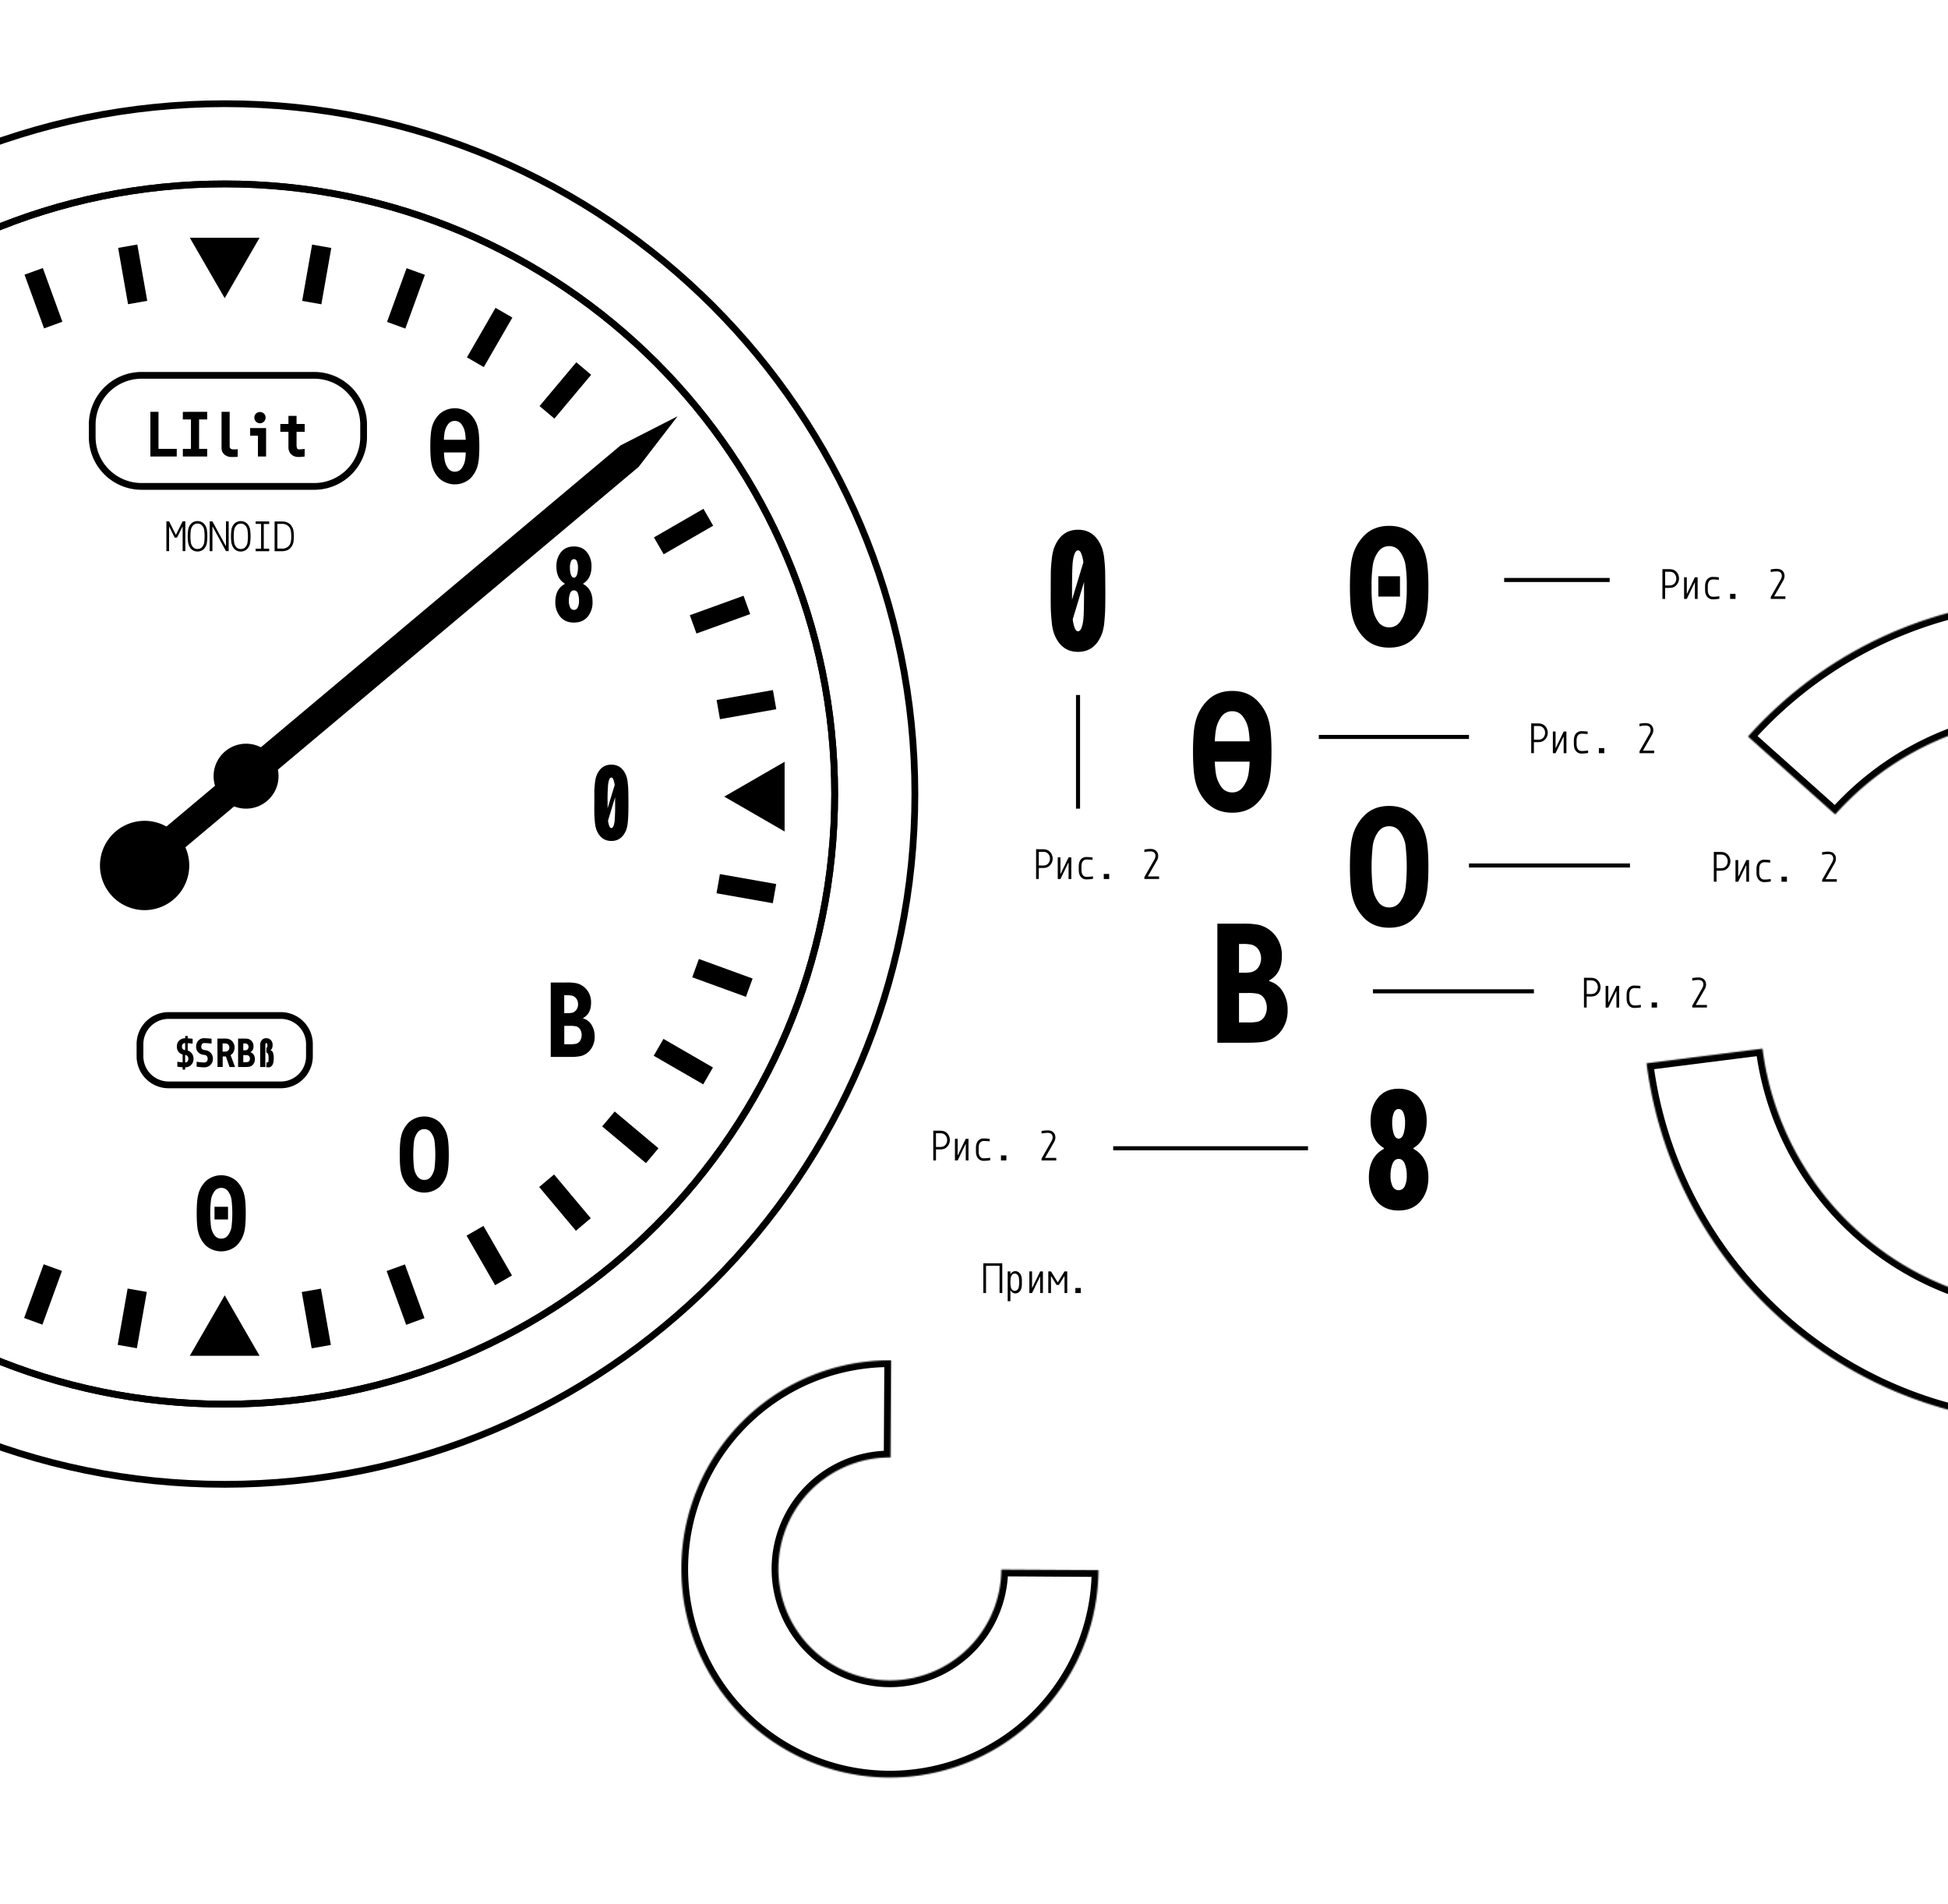 <svg id="Слой_1" data-name="Слой 1" xmlns="http://www.w3.org/2000/svg" xmlns:xlink="http://www.w3.org/1999/xlink" viewBox="0 0 1440 1407.35"><defs><style>.cls-1{fill:#fff;}.cls-2,.cls-3,.cls-5{fill:none;stroke:#000;}.cls-2{stroke-width:3px;}.cls-3{stroke-miterlimit:10;stroke-width:5px;}.cls-4{mask:url(#mask);}.cls-5{stroke-width:10px;}.cls-6{mask:url(#mask-2);}</style><mask id="mask" x="498.61" y="1000.34" width="318.38" height="318.35" maskUnits="userSpaceOnUse"><g id="path-400-inside-21_73:3" data-name="path-400-inside-21 73:3"><path class="cls-1" d="M812,1160.43a154.17,154.17,0,1,1-153.27-155.08l-.42,71.77A82.4,82.4,0,1,0,740.19,1160Z"/></g></mask><mask id="mask-2" x="1211.54" y="437.43" width="618.24" height="620.07" maskUnits="userSpaceOnUse"><g id="path-403-inside-24_73:3" data-name="path-403-inside-24 73:3"><path class="cls-1" d="M1292.16,544.35a305,305,0,1,1-75,241.5L1302.87,775a218.59,218.59,0,1,0,53.77-173.06Z"/></g></mask></defs><path class="cls-2" d="M1085.9,544.64h-111"/><path class="cls-2" d="M1204.9,639.64h-119"/><path class="cls-2" d="M966.9,848.64h-144"/><path class="cls-2" d="M1133.9,732.64h-119"/><path class="cls-2" d="M796.9,513.64v84"/><path class="cls-2" d="M1111.9,428.64h78"/><path d="M1136.23,534.64c.51,0,.93,0,1.25,0s.77.08,1.33.17a5.46,5.46,0,0,1,1.59.5,6.25,6.25,0,0,1,1.42.94,7.18,7.18,0,0,1,0,10.59,6.34,6.34,0,0,1-1.42,1,6.14,6.14,0,0,1-1.59.5c-.56.08-1,.13-1.33.15s-.74,0-1.25,0h-2.33v8.13h-2v-22Zm5.47,9.19a5.58,5.58,0,0,0,.45-2.25,5.47,5.47,0,0,0-.45-2.24,4.71,4.71,0,0,0-1.22-1.68,4.22,4.22,0,0,0-2.17-1,8.14,8.14,0,0,0-1-.11c-.26,0-.61,0-1.06,0h-2.33v10.13h2.33l1.06,0q.39,0,1-.12a4.22,4.22,0,0,0,2.17-1A4.85,4.85,0,0,0,1141.7,543.83Zm14.21,12.81V544.55h-.16l-5.84,12.09h-2v-16h2v12.09h.15l5.86-12.09h2v16Zm7.61-5.13c-.07-.75-.1-1.7-.1-2.87s0-2.12.1-2.88a7.33,7.33,0,0,1,.57-2.1,5.26,5.26,0,0,1,5.29-3.27c1,0,2.45.09,4.22.27v1.87c-1.79-.18-3.19-.27-4.22-.27a4,4,0,0,0-2.14.52,3.65,3.65,0,0,0-1.28,1.53,6.06,6.06,0,0,0-.39,1.33,11.55,11.55,0,0,0-.14,1.37c0,.38,0,.92,0,1.63s0,1.26,0,1.64a11.41,11.41,0,0,0,.14,1.36A6.06,6.06,0,0,0,1166,553a3.75,3.75,0,0,0,1.28,1.54,4,4,0,0,0,2.14.5,31.6,31.6,0,0,0,4.54-.4v1.87a31.57,31.57,0,0,1-4.54.41,5.26,5.26,0,0,1-5.29-3.27A7.31,7.31,0,0,1,1163.52,551.51Zm18.4,1.38h4v3.75h-4Zm30-18a24,24,0,0,1,4.5-.48,7.23,7.23,0,0,1,2.62.44,4.36,4.36,0,0,1,1.79,1.19,4.88,4.88,0,0,1,1,1.64,5.61,5.61,0,0,1,.32,1.9,6.08,6.08,0,0,1-.3,2,10.34,10.34,0,0,1-.89,1.88l-6.47,11.29h8.31v1.88h-10.84v-1.39l7.22-12.66c.24-.41.41-.73.51-1a4.36,4.36,0,0,0,.3-.89,4.62,4.62,0,0,0,.16-1.19,4.2,4.2,0,0,0-.16-1.15,3.21,3.21,0,0,0-.53-1,2.5,2.5,0,0,0-1.14-.81,5.11,5.11,0,0,0-1.86-.3,25.53,25.53,0,0,0-4.5.49Z"/><path d="M1271.23,629.64c.51,0,.93,0,1.25,0s.77.08,1.33.17a5.46,5.46,0,0,1,1.59.5,6.25,6.25,0,0,1,1.42.94,7.18,7.18,0,0,1,0,10.59,6.34,6.34,0,0,1-1.42,1,6.14,6.14,0,0,1-1.59.5c-.56.08-1,.13-1.33.15s-.74,0-1.25,0h-2.33v8.13h-2v-22Zm5.47,9.19a5.58,5.58,0,0,0,.45-2.25,5.47,5.47,0,0,0-.45-2.24,4.71,4.71,0,0,0-1.22-1.68,4.22,4.22,0,0,0-2.17-1,8.14,8.14,0,0,0-1-.11c-.26,0-.61,0-1.06,0h-2.33v10.13h2.33l1.06,0q.39,0,1-.12a4.22,4.22,0,0,0,2.17-1A4.85,4.85,0,0,0,1276.7,638.83Zm14.21,12.81V639.55h-.16l-5.84,12.09h-2v-16h2v12.09h.15l5.86-12.09h2v16Zm7.61-5.13c-.07-.75-.1-1.7-.1-2.87s0-2.12.1-2.88a7.33,7.33,0,0,1,.57-2.1,5.26,5.26,0,0,1,5.29-3.27c1,0,2.45.09,4.22.27v1.87c-1.79-.18-3.19-.27-4.22-.27a4,4,0,0,0-2.14.52,3.65,3.65,0,0,0-1.28,1.53,6.06,6.06,0,0,0-.39,1.33,11.55,11.55,0,0,0-.14,1.37c0,.38,0,.92,0,1.63s0,1.26,0,1.64a11.41,11.41,0,0,0,.14,1.36A6.06,6.06,0,0,0,1301,648a3.75,3.75,0,0,0,1.28,1.54,4,4,0,0,0,2.14.5,31.6,31.6,0,0,0,4.54-.4v1.87a31.57,31.57,0,0,1-4.54.41,5.26,5.26,0,0,1-5.29-3.27A7.31,7.31,0,0,1,1298.52,646.51Zm18.4,1.38h4v3.75h-4Zm30-18a24,24,0,0,1,4.5-.48,7.23,7.23,0,0,1,2.62.44,4.36,4.36,0,0,1,1.79,1.19,4.88,4.88,0,0,1,1,1.64,5.61,5.61,0,0,1,.32,1.9,6.08,6.08,0,0,1-.3,2,10.34,10.34,0,0,1-.89,1.88l-6.47,11.29h8.31v1.88h-10.84v-1.39l7.22-12.66c.24-.41.41-.73.51-1a4.36,4.36,0,0,0,.3-.89,4.62,4.62,0,0,0,.16-1.19,4.2,4.2,0,0,0-.16-1.15,3.21,3.21,0,0,0-.53-1,2.5,2.5,0,0,0-1.14-.81,5.11,5.11,0,0,0-1.86-.3,25.53,25.53,0,0,0-4.5.49Z"/><path d="M694.23,835.64c.51,0,.93,0,1.25,0s.78.08,1.33.17a5.46,5.46,0,0,1,1.59.5,6.31,6.31,0,0,1,1.43.94,7.2,7.2,0,0,1,0,10.59,6.4,6.4,0,0,1-1.43,1,6.14,6.14,0,0,1-1.59.5c-.55.08-1,.13-1.33.15s-.74,0-1.25,0H691.9v8.13h-2v-22Zm5.47,9.19a5.58,5.58,0,0,0,.45-2.25,5.47,5.47,0,0,0-.45-2.24,4.59,4.59,0,0,0-1.22-1.68,4.08,4.08,0,0,0-1-.66,4,4,0,0,0-1.16-.34,8,8,0,0,0-1-.11c-.27,0-.62,0-1.07,0H691.9v10.13h2.33l1.07,0c.26,0,.59-.06,1-.12a4.34,4.34,0,0,0,1.16-.34,4.39,4.39,0,0,0,1-.66A4.73,4.73,0,0,0,699.7,844.83Zm14.21,12.81V845.55h-.15l-5.85,12.09h-2v-16h2v12.09h.16l5.86-12.09h2v16Zm7.62-5.13c-.07-.75-.11-1.7-.11-2.87s0-2.12.11-2.88a7,7,0,0,1,.56-2.1,5.27,5.27,0,0,1,5.3-3.27c1,0,2.45.09,4.22.27v1.87c-1.79-.18-3.2-.27-4.22-.27a3.91,3.91,0,0,0-2.14.52,3.58,3.58,0,0,0-1.28,1.53,5.13,5.13,0,0,0-.39,1.33,9.77,9.77,0,0,0-.14,1.37c0,.38,0,.92,0,1.63s0,1.26,0,1.64a9.64,9.64,0,0,0,.14,1.36A5.13,5.13,0,0,0,724,854a3.67,3.67,0,0,0,1.28,1.54,3.92,3.92,0,0,0,2.14.5,31.36,31.36,0,0,0,4.53-.4v1.87a31.32,31.32,0,0,1-4.53.41,5.27,5.27,0,0,1-5.3-3.27A7,7,0,0,1,721.53,852.51Zm18.4,1.38h4v3.75h-4Zm30-18a24,24,0,0,1,4.5-.48,7.28,7.28,0,0,1,2.63.44,4.32,4.32,0,0,1,1.78,1.19,4.91,4.91,0,0,1,1,1.64,5.61,5.61,0,0,1,.31,1.9,6.08,6.08,0,0,1-.3,2,9.71,9.71,0,0,1-.89,1.88l-6.47,11.29h8.32v1.88H769.94v-1.39l7.22-12.66c.24-.41.41-.73.52-1a5.16,5.16,0,0,0,.29-.89,4.22,4.22,0,0,0,.16-1.19,3.85,3.85,0,0,0-.16-1.15,3.21,3.21,0,0,0-.53-1,2.5,2.5,0,0,0-1.14-.81,5.11,5.11,0,0,0-1.86-.3,25.53,25.53,0,0,0-4.5.49Z"/><path d="M1175.23,722.64c.51,0,.93,0,1.25,0s.77.08,1.33.17a5.46,5.46,0,0,1,1.59.5,6.25,6.25,0,0,1,1.42.94,7.18,7.18,0,0,1,0,10.59,6.34,6.34,0,0,1-1.42,1,6.14,6.14,0,0,1-1.59.5c-.56.08-1,.13-1.33.15s-.74,0-1.25,0h-2.33v8.13h-2v-22Zm5.47,9.19a5.58,5.58,0,0,0,.45-2.25,5.47,5.47,0,0,0-.45-2.24,4.71,4.71,0,0,0-1.22-1.68,4.22,4.22,0,0,0-2.17-1,8.14,8.14,0,0,0-1-.11c-.26,0-.61,0-1.06,0h-2.33v10.13h2.33l1.06,0q.39,0,1-.12a4.22,4.22,0,0,0,2.17-1A4.85,4.85,0,0,0,1180.7,731.83Zm14.21,12.81V732.55h-.16l-5.84,12.09h-2v-16h2v12.09h.15l5.86-12.09h2v16Zm7.61-5.13c-.07-.75-.1-1.7-.1-2.87s0-2.12.1-2.88a7.33,7.33,0,0,1,.57-2.1,5.26,5.26,0,0,1,5.29-3.27c1,0,2.45.09,4.22.27v1.87c-1.79-.18-3.19-.27-4.22-.27a4,4,0,0,0-2.14.52,3.65,3.65,0,0,0-1.28,1.53,6.06,6.06,0,0,0-.39,1.33,11.55,11.55,0,0,0-.14,1.37c0,.38,0,.92,0,1.63s0,1.26,0,1.64a11.41,11.41,0,0,0,.14,1.36A6.06,6.06,0,0,0,1205,741a3.75,3.75,0,0,0,1.28,1.54,4,4,0,0,0,2.14.5,31.6,31.6,0,0,0,4.54-.4v1.87a31.57,31.57,0,0,1-4.54.41,5.26,5.26,0,0,1-5.29-3.27A7.31,7.31,0,0,1,1202.52,739.51Zm18.4,1.38h4v3.75h-4Zm30-18a24,24,0,0,1,4.5-.48,7.23,7.23,0,0,1,2.62.44,4.36,4.36,0,0,1,1.79,1.19,4.88,4.88,0,0,1,1,1.64,5.61,5.61,0,0,1,.32,1.9,6.08,6.08,0,0,1-.3,2,10.34,10.34,0,0,1-.89,1.88l-6.47,11.29h8.31v1.88h-10.84v-1.39l7.22-12.66c.24-.41.41-.73.51-1a4.36,4.36,0,0,0,.3-.89,4.62,4.62,0,0,0,.16-1.19,4.2,4.2,0,0,0-.16-1.15,3.21,3.21,0,0,0-.53-1,2.5,2.5,0,0,0-1.14-.81,5.11,5.11,0,0,0-1.86-.3,25.53,25.53,0,0,0-4.5.49Z"/><path d="M770.23,627.64c.51,0,.93,0,1.25,0s.78.08,1.33.17a5.46,5.46,0,0,1,1.59.5,6.31,6.31,0,0,1,1.43.94,7.2,7.2,0,0,1,0,10.59,6.4,6.4,0,0,1-1.43,1,6.14,6.14,0,0,1-1.59.5c-.55.08-1,.13-1.33.15s-.74,0-1.25,0H767.9v8.13h-2v-22Zm5.47,9.19a5.58,5.58,0,0,0,.45-2.25,5.47,5.47,0,0,0-.45-2.24,4.59,4.59,0,0,0-1.22-1.68,4.08,4.08,0,0,0-1-.66,4,4,0,0,0-1.16-.34,8,8,0,0,0-1-.11c-.27,0-.62,0-1.07,0H767.9v10.13h2.33l1.07,0c.26,0,.59-.06,1-.12a4.34,4.34,0,0,0,1.16-.34,4.39,4.39,0,0,0,1-.66A4.73,4.73,0,0,0,775.7,636.83Zm14.21,12.81V637.55h-.15l-5.85,12.09h-2v-16h2v12.09h.16l5.86-12.09h2v16Zm7.62-5.13c-.07-.75-.11-1.7-.11-2.87s0-2.12.11-2.88a7,7,0,0,1,.56-2.1,5.27,5.27,0,0,1,5.3-3.27c1,0,2.45.09,4.22.27v1.87c-1.79-.18-3.2-.27-4.22-.27a3.91,3.91,0,0,0-2.14.52,3.58,3.58,0,0,0-1.28,1.53,5.13,5.13,0,0,0-.39,1.33,9.77,9.77,0,0,0-.14,1.37c0,.38,0,.92,0,1.63s0,1.26,0,1.64a9.64,9.64,0,0,0,.14,1.36A5.13,5.13,0,0,0,800,646a3.67,3.67,0,0,0,1.28,1.54,3.92,3.92,0,0,0,2.14.5,31.36,31.36,0,0,0,4.53-.4v1.87a31.32,31.32,0,0,1-4.53.41,5.27,5.27,0,0,1-5.3-3.27A7,7,0,0,1,797.53,644.51Zm18.4,1.38h4v3.75h-4Zm30-18a24,24,0,0,1,4.5-.48,7.28,7.28,0,0,1,2.63.44,4.32,4.32,0,0,1,1.78,1.19,4.91,4.91,0,0,1,1,1.64,5.61,5.61,0,0,1,.31,1.9,6.08,6.08,0,0,1-.3,2,9.71,9.71,0,0,1-.89,1.88l-6.47,11.29h8.32v1.88H845.94v-1.39l7.22-12.66c.24-.41.41-.73.52-1a5.16,5.16,0,0,0,.29-.89,4.22,4.22,0,0,0,.16-1.19,3.85,3.85,0,0,0-.16-1.15,3.21,3.21,0,0,0-.53-1,2.5,2.5,0,0,0-1.14-.81,5.11,5.11,0,0,0-1.86-.3,25.53,25.53,0,0,0-4.5.49Z"/><path d="M1233.23,420.64c.51,0,.93,0,1.25,0s.77.08,1.33.17a5.46,5.46,0,0,1,1.59.5,6.25,6.25,0,0,1,1.42.94,7.18,7.18,0,0,1,0,10.59,6.34,6.34,0,0,1-1.42,1,6.14,6.14,0,0,1-1.59.5c-.56.08-1,.13-1.33.15s-.74,0-1.25,0h-2.33v8.13h-2v-22Zm5.47,9.19a5.58,5.58,0,0,0,.45-2.25,5.47,5.47,0,0,0-.45-2.24,4.71,4.71,0,0,0-1.22-1.68,4.22,4.22,0,0,0-2.17-1,8.14,8.14,0,0,0-1-.11c-.26,0-.61,0-1.06,0h-2.33v10.13h2.33l1.06,0q.39,0,1-.12a4.22,4.22,0,0,0,2.17-1A4.85,4.85,0,0,0,1238.7,429.83Zm14.21,12.81V430.55h-.16l-5.84,12.09h-2v-16h2v12.09h.15l5.86-12.09h2v16Zm7.61-5.13c-.07-.75-.1-1.7-.1-2.87s0-2.12.1-2.88a7.33,7.33,0,0,1,.57-2.1,5.26,5.26,0,0,1,5.29-3.27c1,0,2.45.09,4.22.27v1.87c-1.79-.18-3.19-.27-4.22-.27a4,4,0,0,0-2.14.52,3.65,3.65,0,0,0-1.28,1.53,6.06,6.06,0,0,0-.39,1.33,11.55,11.55,0,0,0-.14,1.37c0,.38,0,.92,0,1.63s0,1.26,0,1.64a11.41,11.41,0,0,0,.14,1.36A6.06,6.06,0,0,0,1263,439a3.75,3.75,0,0,0,1.28,1.54,4,4,0,0,0,2.14.5,31.6,31.6,0,0,0,4.54-.4v1.87a31.57,31.57,0,0,1-4.54.41,5.26,5.26,0,0,1-5.29-3.27A7.31,7.31,0,0,1,1260.52,437.51Zm18.4,1.38h4v3.75h-4Zm30-18a24,24,0,0,1,4.5-.48,7.23,7.23,0,0,1,2.62.44,4.36,4.36,0,0,1,1.79,1.19,4.88,4.88,0,0,1,1,1.64,5.61,5.61,0,0,1,.32,1.9,6.08,6.08,0,0,1-.3,2,10.34,10.34,0,0,1-.89,1.88l-6.47,11.29h8.31v1.88h-10.84v-1.39l7.22-12.66c.24-.41.41-.73.51-.95a4.36,4.36,0,0,0,.3-.89,4.62,4.62,0,0,0,.16-1.19,4.2,4.2,0,0,0-.16-1.15,3.21,3.21,0,0,0-.53-1,2.5,2.5,0,0,0-1.14-.81,5.11,5.11,0,0,0-1.86-.3,25.53,25.53,0,0,0-4.5.49Z"/><path d="M726.9,933.64h14v22h-2V935.51h-10v20.13h-2Zm23.57,22.25a4,4,0,0,1-3.4-2.2h-.16v7.95h-2v-22h2v2h.16a4,4,0,0,1,3.4-2.2,4.23,4.23,0,0,1,2.75,1,5.44,5.44,0,0,1,1.75,2.72,7.63,7.63,0,0,1,.3,1.47c.07.54.12,1,.13,1.39s0,.94,0,1.69,0,1.32,0,1.7-.06.84-.13,1.38a7.63,7.63,0,0,1-.3,1.47,5.52,5.52,0,0,1-1.75,2.73A4.22,4.22,0,0,1,750.47,955.89Zm-2.09-2.55a2.53,2.53,0,0,0,1.78.67,2.49,2.49,0,0,0,1.77-.67,4.07,4.07,0,0,0,1.08-1.7,20.2,20.2,0,0,0,0-8,4,4,0,0,0-1.08-1.69,2.46,2.46,0,0,0-1.77-.69,2.5,2.5,0,0,0-1.78.69,4,4,0,0,0-1.06,1.69,19.72,19.72,0,0,0,0,8A4.13,4.13,0,0,0,748.38,953.34Zm20.54,2.3V943.55h-.16l-5.84,12.09h-2v-16h2v12.09h.16l5.86-12.09h2v16Zm8,0h-2v-16h2l4.92,8H782l4.91-8h2v16h-2V943.2h-.16l-4,6.44h-1.72l-4-6.44h-.15Zm18-3.75h4v3.75h-4Z"/><path d="M883.65,577.45q-1.74-6.93-1.75-21.81t1.75-21.81a33.14,33.14,0,0,1,9.44-16.63q6.95-6.56,17.81-6.56t17.82,6.56a33.06,33.06,0,0,1,9.43,16.63q1.76,6.93,1.75,21.81t-1.75,21.81a33.41,33.41,0,0,1-9.43,16.69q-6.94,6.5-17.82,6.5t-17.81-6.5A33.5,33.5,0,0,1,883.65,577.45ZM898,562.89a75.66,75.66,0,0,0,.81,8.87,23.18,23.18,0,0,0,4.13,10,9.63,9.63,0,0,0,7.93,3.88,9.48,9.48,0,0,0,7.88-3.88,22.75,22.75,0,0,0,4.19-10,75.66,75.66,0,0,0,.81-8.87Zm25.75-15a67.89,67.89,0,0,0-.81-8.38,22.3,22.3,0,0,0-4.19-9.93,9.43,9.43,0,0,0-7.88-3.94,9.57,9.57,0,0,0-7.93,3.94,22.72,22.72,0,0,0-4.13,9.93,67.89,67.89,0,0,0-.81,8.38Z"/><path d="M779.15,405.08q5.13-13.56,17.75-13.57t17.75,13.57a36,36,0,0,1,1.69,8.44q.57,5.37.63,9.81t.12,13.31q0,8.94-.12,13.37t-.63,9.75a36,36,0,0,1-1.69,8.44q-5.11,13.56-17.75,13.56T779.15,468.2a36.11,36.11,0,0,1-1.68-8.44q-.57-5.37-.69-9.75t-.06-13.37q0-8.94.06-13.31t.69-9.81A36.11,36.11,0,0,1,779.15,405.08Zm17.75,1.68q-2.68,0-3.81,7.88-.62,4.19-.62,22v6.56l8.37-27.56a25.41,25.41,0,0,0-1.44-6.25C798.74,407.64,797.9,406.76,796.9,406.76ZM793,457.64A26.91,26.91,0,0,0,794.4,464c.67,1.71,1.5,2.56,2.5,2.56q2.7,0,3.82-7.87.62-4.18.62-22v-6.56Z"/><path d="M1018.9,425.89h16v15h-16Zm-4.06-8.38a98.51,98.51,0,0,0-.94,16.13,98.28,98.28,0,0,0,.94,16.12,23.17,23.17,0,0,0,4.12,10,9.64,9.64,0,0,0,7.94,3.88,9.48,9.48,0,0,0,7.88-3.88,22.74,22.74,0,0,0,4.18-10,99,99,0,0,0,.94-16.12,98.51,98.51,0,0,0-.94-16.13,22.3,22.3,0,0,0-4.18-9.93,9.43,9.43,0,0,0-7.88-3.94,9.59,9.59,0,0,0-7.94,3.94A22.72,22.72,0,0,0,1014.84,417.51Zm-15.19,37.94q-1.74-6.93-1.75-21.81t1.75-21.81a33.14,33.14,0,0,1,9.44-16.63q6.93-6.56,17.81-6.56t17.81,6.56a33.07,33.07,0,0,1,9.44,16.63q1.75,6.93,1.75,21.81t-1.75,21.81a33.43,33.43,0,0,1-9.44,16.69q-6.93,6.5-17.81,6.5t-17.81-6.5A33.5,33.5,0,0,1,999.65,455.45Z"/><path class="cls-3" d="M166.1,1037.75c249,0,450.91-201.88,450.91-450.91S415.14,135.93,166.1,135.93-284.81,337.81-284.81,586.84-82.93,1037.75,166.1,1037.75Z"/><path class="cls-3" d="M166.1,1097c281.78,0,510.2-228.42,510.2-510.2S447.88,76.64,166.1,76.64s-510.2,228.42-510.2,510.2S-115.67,1097,166.1,1097Z"/><path class="cls-3" d="M166.1,1037.75c249,0,450.91-201.88,450.91-450.91S415.14,135.93,166.1,135.93-284.81,337.81-284.81,586.84-82.93,1037.75,166.1,1037.75Z"/><path d="M111.16,337.37v-33h6v27.37h13.5v5.63Zm42-33V310h-6v21.75h6v5.63h-18v-5.63h6V310h-6v-5.62Zm22.51,33.26c-2,.08-3.42.11-4.31.11A8,8,0,0,1,166,336a7.45,7.45,0,0,1-1.31-1.48,4.8,4.8,0,0,1-.68-1.64,13.06,13.06,0,0,1-.24-1.38c0-.34,0-.8,0-1.36V304.37h6v25.31a2.37,2.37,0,0,0,.65,1.85,3.58,3.58,0,0,0,2.35.59q1.59,0,3-.12Zm15-.26V322h-5.77v-5.62H196.7v21Zm-1.5-31.66a4,4,0,0,1,3-1.18,4,4,0,0,1,4.15,4.15,4.15,4.15,0,1,1-8.3,0A4,4,0,0,1,189.2,305.71Zm36,31.68a31.82,31.82,0,0,1-4.5.35,8.45,8.45,0,0,1-3.42-.67,6.82,6.82,0,0,1-2.49-1.86,6,6,0,0,1-1.12-2.08,8.56,8.56,0,0,1-.42-2c0-.54,0-1.27,0-2.21v-9.79h-6v-5.77h6v-6h6v6h6v5.77h-6v9.56a7.27,7.27,0,0,0,.35,2.58,1.38,1.38,0,0,0,1.39.84,33.88,33.88,0,0,0,4.26-.35Z"/><path d="M125,407.32h-2v-22h2l4.93,9.81h.17l4.9-9.81h2v22h-2v-18h-.15l-4,8h-1.71l-4-8H125Zm16.15-16a32.63,32.63,0,0,0,0,10.06,6.71,6.71,0,0,0,1.67,3.13,4.34,4.34,0,0,0,3.19,1.21,4.26,4.26,0,0,0,3.17-1.21,6.48,6.48,0,0,0,1.69-3.13,32.63,32.63,0,0,0,0-10.06,6.48,6.48,0,0,0-1.69-3.13,4.26,4.26,0,0,0-3.17-1.22,4.34,4.34,0,0,0-3.19,1.22A6.71,6.71,0,0,0,141.19,391.29Zm-1.95,10.48a34,34,0,0,1,0-10.9,8.24,8.24,0,0,1,2.36-4.16,6.87,6.87,0,0,1,8.91,0,8.23,8.23,0,0,1,2.35,4.16,34,34,0,0,1,0,10.9,8.3,8.3,0,0,1-2.35,4.17,6.9,6.9,0,0,1-8.91,0A8.32,8.32,0,0,1,139.24,401.77Zm17.82,5.55h-2v-22h2l9.86,18.09h.16V385.32h2v22h-2l-9.84-18.09h-.16Zm16.15-16a32.63,32.63,0,0,0,0,10.06,6.63,6.63,0,0,0,1.67,3.13,4.32,4.32,0,0,0,3.19,1.21,4.26,4.26,0,0,0,3.17-1.21,6.65,6.65,0,0,0,1.69-3.13,32.63,32.63,0,0,0,0-10.06,6.65,6.65,0,0,0-1.69-3.13,4.26,4.26,0,0,0-3.17-1.22,4.33,4.33,0,0,0-3.19,1.22A6.63,6.63,0,0,0,173.21,391.29Zm-2,10.48a34,34,0,0,1,0-10.9,8.23,8.23,0,0,1,2.35-4.16,6.87,6.87,0,0,1,8.91,0,8.24,8.24,0,0,1,2.36,4.16,34,34,0,0,1,0,10.9,8.32,8.32,0,0,1-2.36,4.17,6.9,6.9,0,0,1-8.91,0A8.3,8.3,0,0,1,171.26,401.77Zm27.82-16.45v1.87h-4v18.25h4v1.88h-10v-1.88h4V387.19h-4v-1.87Zm9.41,0c3.35,0,5.8,1.23,7.33,3.7a8.81,8.81,0,0,1,1.2,3.19,27.4,27.4,0,0,1,0,8.22,8.81,8.81,0,0,1-1.2,3.19c-1.53,2.47-4,3.7-7.33,3.7h-5.41v-22ZM215,400.24a24.94,24.94,0,0,0,0-7.84,6.67,6.67,0,0,0-1.05-2.67,6.23,6.23,0,0,0-5.48-2.54h-3.41v18.25h3.41a6.22,6.22,0,0,0,5.48-2.53A6.67,6.67,0,0,0,215,400.24Z"/><path d="M101.5,180.71l-14.18,2.5,7.33,41.62,14.19-2.5Z"/><path d="M31.66,198.1,18.12,203l14.46,39.71,13.53-4.93Z"/><path d="M17.83,974.07,31.36,979l14.45-39.71-13.53-4.92Z"/><path d="M87,993.93l14.18,2.5,7.34-41.62-14.18-2.5Z"/><path d="M230.4,996.5l14.18-2.5-7.34-41.62-14.18,2.5Z"/><path d="M300.26,979.1l13.53-4.93-14.45-39.71-13.54,4.92Z"/><path d="M366,949.84l12.47-7.2L357.37,906l-12.47,7.2Z"/><path d="M425.71,909.61l11-9.26L409.58,868l-11,9.26Z"/><path d="M477.51,859.63l9.25-11-32.37-27.16-9.26,11Z"/><path d="M519.84,801.4l7.2-12.47-36.6-21.13-7.2,12.47Z"/><path d="M551.42,736.72l4.93-13.53-39.71-14.45-4.93,13.53Z"/><path d="M571.28,667.53l2.5-14.18L532.17,646l-2.5,14.18Z"/><path d="M573.84,524.15,571.34,510l-41.62,7.34,2.5,14.18Z"/><path d="M554.55,453.84l-4.9-13.54-39.72,14.37,4.9,13.54Z"/><path d="M527.2,388.52,520,376.05l-36.6,21.13,7.2,12.47Z"/><path d="M437,277l-11-9.26-27.16,32.37,11,9.26Z"/><path d="M378.76,234.71l-12.47-7.2-21.13,36.6,12.47,7.2Z"/><path d="M314.08,203.13l-13.53-4.93L286.1,237.91l13.53,4.93Z"/><path d="M244.9,183.26l-14.18-2.5-7.34,41.62,14.18,2.5Z"/><path d="M166.1,220.37l25.78-44.66H140.32Z"/><path d="M535.37,588.75,580,614.53V563Z"/><path d="M166.1,957.34,140.32,1002h51.56Z"/><path class="cls-3" d="M232.31,277.4H104.65a36.48,36.48,0,0,0-36.48,36.48V323a36.48,36.48,0,0,0,36.48,36.48H232.31A36.48,36.48,0,0,0,268.79,323v-9.09A36.48,36.48,0,0,0,232.31,277.4Z"/><path d="M136.87,765.65h1.91v1.75c.69,0,1.89.14,3.62.29v3.6c-1.87-.18-3.08-.28-3.62-.31v5.46a5.61,5.61,0,0,1,2.39,1.42A5.53,5.53,0,0,1,142.6,780a6.55,6.55,0,0,1,.45,2.4,6.26,6.26,0,0,1-1.7,4.57,6.34,6.34,0,0,1-4.48,1.85v1.67H135v-1.72a38.66,38.66,0,0,1-3.91-.43v-3.64c1.83.27,3.13.43,3.91.48v-5.85a5.61,5.61,0,0,1-3.11-2.11,6.14,6.14,0,0,1-1.15-3.79,5.89,5.89,0,0,1,1.7-4.38,6,6,0,0,1,4.47-1.72Zm0,5.25a2.36,2.36,0,0,0-1.74.64,2.67,2.67,0,0,0-.61,1.91,2.8,2.8,0,0,0,.52,1.79,2.58,2.58,0,0,0,1.83.81Zm0,8.78v5.53c1.58-.11,2.36-1.05,2.36-2.82a2.91,2.91,0,0,0-.58-1.79A2.38,2.38,0,0,0,136.87,779.68Zm14,9.13a36.16,36.16,0,0,1-5.52-.48v-3.64a40.06,40.06,0,0,0,5.52.54c1.77,0,2.65-1,2.65-2.84a3,3,0,0,0-.38-1.49,2,2,0,0,0-1.06-1,5.7,5.7,0,0,0-1.2-.27,15.8,15.8,0,0,1-1.56-.3,6,6,0,0,1-1.53-.64,5.71,5.71,0,0,1-2.8-5.29,6.15,6.15,0,0,1,1.64-4.34,5.57,5.57,0,0,1,4.24-1.76c1.34,0,3.18.13,5.52.37v3.6q-3.63-.39-5.52-.39a1.93,1.93,0,0,0-1,.26,1.73,1.73,0,0,0-.64.65,3.35,3.35,0,0,0-.33.82,4,4,0,0,0-.09.82,2.26,2.26,0,0,0,1.19,2.3,8.13,8.13,0,0,0,1.76.4,7,7,0,0,1,2.24.66,6.06,6.06,0,0,1,2,1.58,5.9,5.9,0,0,1,1.08,2,6.94,6.94,0,0,1,.29,2,6.23,6.23,0,0,1-1.79,4.66A6.39,6.39,0,0,1,150.91,788.81Zm13.67-17.67v6.09h.93a10.1,10.1,0,0,0,1.86-.12,2.67,2.67,0,0,0,1.62-1,3.34,3.34,0,0,0,0-3.85,2.67,2.67,0,0,0-1.62-1,10.25,10.25,0,0,0-1.86-.12Zm-3.82-3.58h4.72a15.39,15.39,0,0,1,3.15.22,6,6,0,0,1,3.45,2.23,6.54,6.54,0,0,1,1.34,4.18,6.93,6.93,0,0,1-.79,3.32,6.11,6.11,0,0,1-2.12,2.3l3.28,8.76h-4.06L167,780.8h-2.38v7.76h-3.82Zm19.77,8.65a8.56,8.56,0,0,0,1.46-.08,2.14,2.14,0,0,0,1.28-.84,2.62,2.62,0,0,0,.5-1.61,2.59,2.59,0,0,0-.5-1.6,2.1,2.1,0,0,0-1.28-.83,7.36,7.36,0,0,0-1.46-.11h-.66v5.07Zm4.67,1.5a4.09,4.09,0,0,1,2.39,1.83,6.14,6.14,0,0,1,.86,3.3,5.88,5.88,0,0,1-1.1,3.58,4.88,4.88,0,0,1-2.84,1.91,14.56,14.56,0,0,1-3.18.24h-5.28v-21h4.48a13.39,13.39,0,0,1,2.74.19,5.23,5.23,0,0,1,3,1.9,5.54,5.54,0,0,1,1.17,3.58q0,3.15-2.24,4.33Zm-5.33,2.09V785h1.48a8.48,8.48,0,0,0,1.79-.12,2,2,0,0,0,1.19-.85,2.86,2.86,0,0,0,.45-1.63,2.83,2.83,0,0,0-.45-1.62,1.86,1.86,0,0,0-1.19-.85,9,9,0,0,0-1.79-.12ZM200,776.14a3.21,3.21,0,0,1,1.85,2,12,12,0,0,1,.51,3.91,13.82,13.82,0,0,1-.39,3.51,4.86,4.86,0,0,1-1.28,2.37,3.14,3.14,0,0,1-2.3.9,9.81,9.81,0,0,1-1.61-.17l.24-3.55q.57.06.78.06c.32,0,.53-.26.61-.77a15.09,15.09,0,0,0,.13-2.35,13.8,13.8,0,0,0-.13-2.11,3.45,3.45,0,0,0-.52-1.42,1.14,1.14,0,0,0-1-.55v-3.59c.54,0,.81-.63.81-1.91,0-1-.25-1.55-.75-1.55a.65.65,0,0,0-.64.41,3.1,3.1,0,0,0-.17,1.17v16.09h-3.82V772.48a5.74,5.74,0,0,1,1.15-3.74,4.17,4.17,0,0,1,3.42-1.42,4.33,4.33,0,0,1,3.36,1.39,4.94,4.94,0,0,1,1.27,3.48,7.12,7.12,0,0,1-.33,2.32A2.62,2.62,0,0,1,200,776Z"/><path class="cls-3" d="M207.61,750.52h-83a21.13,21.13,0,0,0-21.13,21.13v9a21.13,21.13,0,0,0,21.13,21.13h83a21.13,21.13,0,0,0,21.13-21.13v-9A21.13,21.13,0,0,0,207.61,750.52Z"/><path d="M158.56,891.87h10v9.37h-10ZM156,886.63a86.4,86.4,0,0,0,0,20.16A14.44,14.44,0,0,0,158.6,913a6.05,6.05,0,0,0,5,2.42,5.94,5.94,0,0,0,4.93-2.42,14.35,14.35,0,0,0,2.61-6.25,86.4,86.4,0,0,0,0-20.16,14.08,14.08,0,0,0-2.61-6.21,5.9,5.9,0,0,0-4.93-2.46,6,6,0,0,0-5,2.46A14.17,14.17,0,0,0,156,886.63Zm-9.5,23.71q-1.09-4.33-1.09-13.63t1.09-13.63a20.67,20.67,0,0,1,5.9-10.39,17.14,17.14,0,0,1,22.27,0,20.67,20.67,0,0,1,5.9,10.39q1.1,4.33,1.09,13.63t-1.09,13.63a20.92,20.92,0,0,1-5.9,10.43,17.3,17.3,0,0,1-22.27,0A20.92,20.92,0,0,1,146.53,910.34Z"/><path d="M440.83,573.59q3.21-8.48,11.09-8.47t11.1,8.47a22.58,22.58,0,0,1,1.05,5.28q.36,3.36.39,6.13c.06,1.82.08,4.6.08,8.32s0,6.51-.08,8.36-.15,3.85-.39,6.09a22.58,22.58,0,0,1-1.05,5.28q-3.21,8.48-11.1,8.47t-11.09-8.47a22.58,22.58,0,0,1-1.05-5.28q-.36-3.36-.43-6.09t0-8.36c0-3.72,0-6.5,0-8.32s.19-3.89.43-6.13A22.58,22.58,0,0,1,440.83,573.59Zm11.09,1.06q-1.68,0-2.38,4.92a135.61,135.61,0,0,0-.39,13.75v4.1l5.24-17.23a16.77,16.77,0,0,0-.9-3.9C453.07,575.19,452.55,574.65,451.92,574.65Zm-2.46,31.79a17.37,17.37,0,0,0,.9,3.95c.42,1.07.94,1.6,1.56,1.6q1.68,0,2.39-4.92a135.61,135.61,0,0,0,.39-13.75v-4.1Z"/><path d="M426.5,415a2.29,2.29,0,0,0-4.45,0,11.22,11.22,0,0,0-.74,4.45,16.39,16.39,0,0,0,.74,5.35c.49,1.41,1.24,2.11,2.22,2.11s1.74-.7,2.23-2.11a16.39,16.39,0,0,0,.74-5.35A11.22,11.22,0,0,0,426.5,415Zm-11.8-6.92q3.41-4.21,9.57-4.21t9.57,4.21a16.23,16.23,0,0,1,3.4,10.59q0,8.91-6.13,12.58v.39q6.92,3.75,6.91,13.24a16.37,16.37,0,0,1-3.63,10.94q-3.63,4.29-10.12,4.3t-10.11-4.3a16.38,16.38,0,0,1-3.64-10.94q0-9.5,6.92-13.24v-.39q-6.13-3.68-6.13-12.58A16.28,16.28,0,0,1,414.7,408.06Zm12.39,30.39a2.91,2.91,0,0,0-5.63,0,14.53,14.53,0,0,0-.94,5.63,10.62,10.62,0,0,0,.94,4.8,3.07,3.07,0,0,0,5.63,0,10.62,10.62,0,0,0,.93-4.8A14.54,14.54,0,0,0,427.09,438.45Z"/><path d="M319.18,343.48q-1.1-4.34-1.09-13.63t1.09-13.63a20.6,20.6,0,0,1,5.9-10.39,17.14,17.14,0,0,1,22.27,0,20.67,20.67,0,0,1,5.9,10.39q1.08,4.33,1.09,13.63t-1.09,13.63a20.92,20.92,0,0,1-5.9,10.43,17.3,17.3,0,0,1-22.27,0A20.85,20.85,0,0,1,319.18,343.48Zm9-9.1a44.48,44.48,0,0,0,.51,5.55,14.44,14.44,0,0,0,2.57,6.25,6.05,6.05,0,0,0,5,2.42,5.94,5.94,0,0,0,4.93-2.42,14.35,14.35,0,0,0,2.61-6.25,44.48,44.48,0,0,0,.51-5.55ZM344.26,325a39.45,39.45,0,0,0-.51-5.24,14.08,14.08,0,0,0-2.61-6.21,5.9,5.9,0,0,0-4.93-2.46,6,6,0,0,0-5,2.46,14.17,14.17,0,0,0-2.57,6.21,39.45,39.45,0,0,0-.51,5.24Z"/><path d="M418.84,748.79a18.72,18.72,0,0,0,3.83-.24,5.71,5.71,0,0,0,3.36-2.19,6.8,6.8,0,0,0,1.29-4.21A6.73,6.73,0,0,0,426,738a5.61,5.61,0,0,0-3.36-2.19,19.57,19.57,0,0,0-3.83-.28h-1.72v13.29Zm12.23,3.9a10.59,10.59,0,0,1,6.25,4.81,15.84,15.84,0,0,1,2.27,8.63,15.28,15.28,0,0,1-2.9,9.37,12.76,12.76,0,0,1-7.42,5,38.17,38.17,0,0,1-8.32.63H407.12v-55h11.72a35.08,35.08,0,0,1,7.19.51,13.79,13.79,0,0,1,7.85,5,14.59,14.59,0,0,1,3.05,9.37q0,8.25-5.86,11.33Zm-13.95,5.47v13.59H421a22.14,22.14,0,0,0,4.69-.31,5.31,5.31,0,0,0,3.12-2.22,8.28,8.28,0,0,0,0-8.52,5.12,5.12,0,0,0-3.12-2.23,24.42,24.42,0,0,0-4.69-.31Z"/><path d="M306.09,843.19a86.4,86.4,0,0,0,0,20.16,14.44,14.44,0,0,0,2.57,6.25,6.05,6.05,0,0,0,5,2.42,5.94,5.94,0,0,0,4.93-2.42,14.35,14.35,0,0,0,2.61-6.25,86.4,86.4,0,0,0,0-20.16,14.08,14.08,0,0,0-2.61-6.21,5.9,5.9,0,0,0-4.93-2.46,6,6,0,0,0-5,2.46A14.17,14.17,0,0,0,306.09,843.19Zm-9.5,23.71q-1.09-4.33-1.09-13.63t1.09-13.63a20.6,20.6,0,0,1,5.9-10.39,17.14,17.14,0,0,1,22.27,0,20.67,20.67,0,0,1,5.9,10.39q1.08,4.33,1.09,13.63t-1.09,13.63a20.92,20.92,0,0,1-5.9,10.43,17.3,17.3,0,0,1-22.27,0A20.85,20.85,0,0,1,296.59,866.9Z"/><path d="M181.9,597.64a24,24,0,1,0-24-24A24,24,0,0,0,181.9,597.64Z"/><path d="M106.9,672.64a33,33,0,1,0-33-33A33,33,0,0,0,106.9,672.64Z"/><path d="M91.76,664.2,78.42,648.29,458.75,329.15l42.15-21.51-28.8,37.42Z"/><path d="M1014.84,624.51a138.78,138.78,0,0,0,0,32.25,23.17,23.17,0,0,0,4.12,10,9.64,9.64,0,0,0,7.94,3.88,9.48,9.48,0,0,0,7.88-3.88,22.74,22.74,0,0,0,4.18-10,138.78,138.78,0,0,0,0-32.25,22.3,22.3,0,0,0-4.18-9.93,9.43,9.43,0,0,0-7.88-3.94,9.59,9.59,0,0,0-7.94,3.94A22.72,22.72,0,0,0,1014.84,624.51Zm-15.19,37.94q-1.74-6.93-1.75-21.81t1.75-21.81a33.14,33.14,0,0,1,9.44-16.63q6.93-6.56,17.81-6.56t17.81,6.56a33.07,33.07,0,0,1,9.44,16.63q1.75,6.93,1.75,21.81t-1.75,21.81a33.43,33.43,0,0,1-9.44,16.69q-6.93,6.5-17.81,6.5t-17.81-6.5A33.5,33.5,0,0,1,999.65,662.45Z"/><path d="M1037.46,822.45q-1.18-2.81-3.56-2.81t-3.56,2.81a18.21,18.21,0,0,0-1.19,7.13,26.56,26.56,0,0,0,1.19,8.56q1.19,3.38,3.56,3.38t3.56-3.38a26.56,26.56,0,0,0,1.19-8.56A18.21,18.21,0,0,0,1037.46,822.45Zm-18.87-11.06q5.43-6.75,15.31-6.75t15.31,6.75q5.44,6.69,5.44,16.94,0,14.25-9.81,20.12v.63q11.06,6,11.06,21.18,0,10.63-5.81,17.5t-16.19,6.88q-10.38,0-16.19-6.88t-5.81-17.5q0-15.18,11.06-21.18v-.63q-9.81-5.87-9.81-20.12Q1013.15,818.07,1018.59,811.39ZM1038.4,860q-1.5-3.5-4.5-3.49t-4.5,3.49a23.09,23.09,0,0,0-1.5,9,16.94,16.94,0,0,0,1.5,7.69,4.91,4.91,0,0,0,9,0,16.94,16.94,0,0,0,1.5-7.69A23.09,23.09,0,0,0,1038.4,860Z"/><path d="M918.65,718.89a31.68,31.68,0,0,0,6.13-.37,9.14,9.14,0,0,0,5.37-3.51,11.93,11.93,0,0,0,0-13.43,9,9,0,0,0-5.37-3.5,31.35,31.35,0,0,0-6.13-.44H915.9v21.25Zm19.57,6.25a16.93,16.93,0,0,1,10,7.69,25.4,25.4,0,0,1,3.62,13.81,24.54,24.54,0,0,1-4.62,15,20.51,20.51,0,0,1-11.88,8q-4,1-13.31,1H899.9v-88h18.75a56.47,56.47,0,0,1,11.5.81,22.12,22.12,0,0,1,12.57,7.94,23.32,23.32,0,0,1,4.87,15q0,13.18-9.37,18.13Zm-22.32,8.75v21.75h6.19a35.8,35.8,0,0,0,7.5-.5,8.45,8.45,0,0,0,5-3.56,13.29,13.29,0,0,0,0-13.63,8.13,8.13,0,0,0-5-3.56,38,38,0,0,0-7.5-.5Z"/><g class="cls-4"><path class="cls-5" d="M812,1160.43a154.17,154.17,0,1,1-153.27-155.08l-.42,71.77A82.4,82.4,0,1,0,740.19,1160Z"/></g><g class="cls-6"><path class="cls-5" d="M1292.16,544.35a305,305,0,1,1-75,241.5L1302.87,775a218.59,218.59,0,1,0,53.77-173.06Z"/></g></svg>
